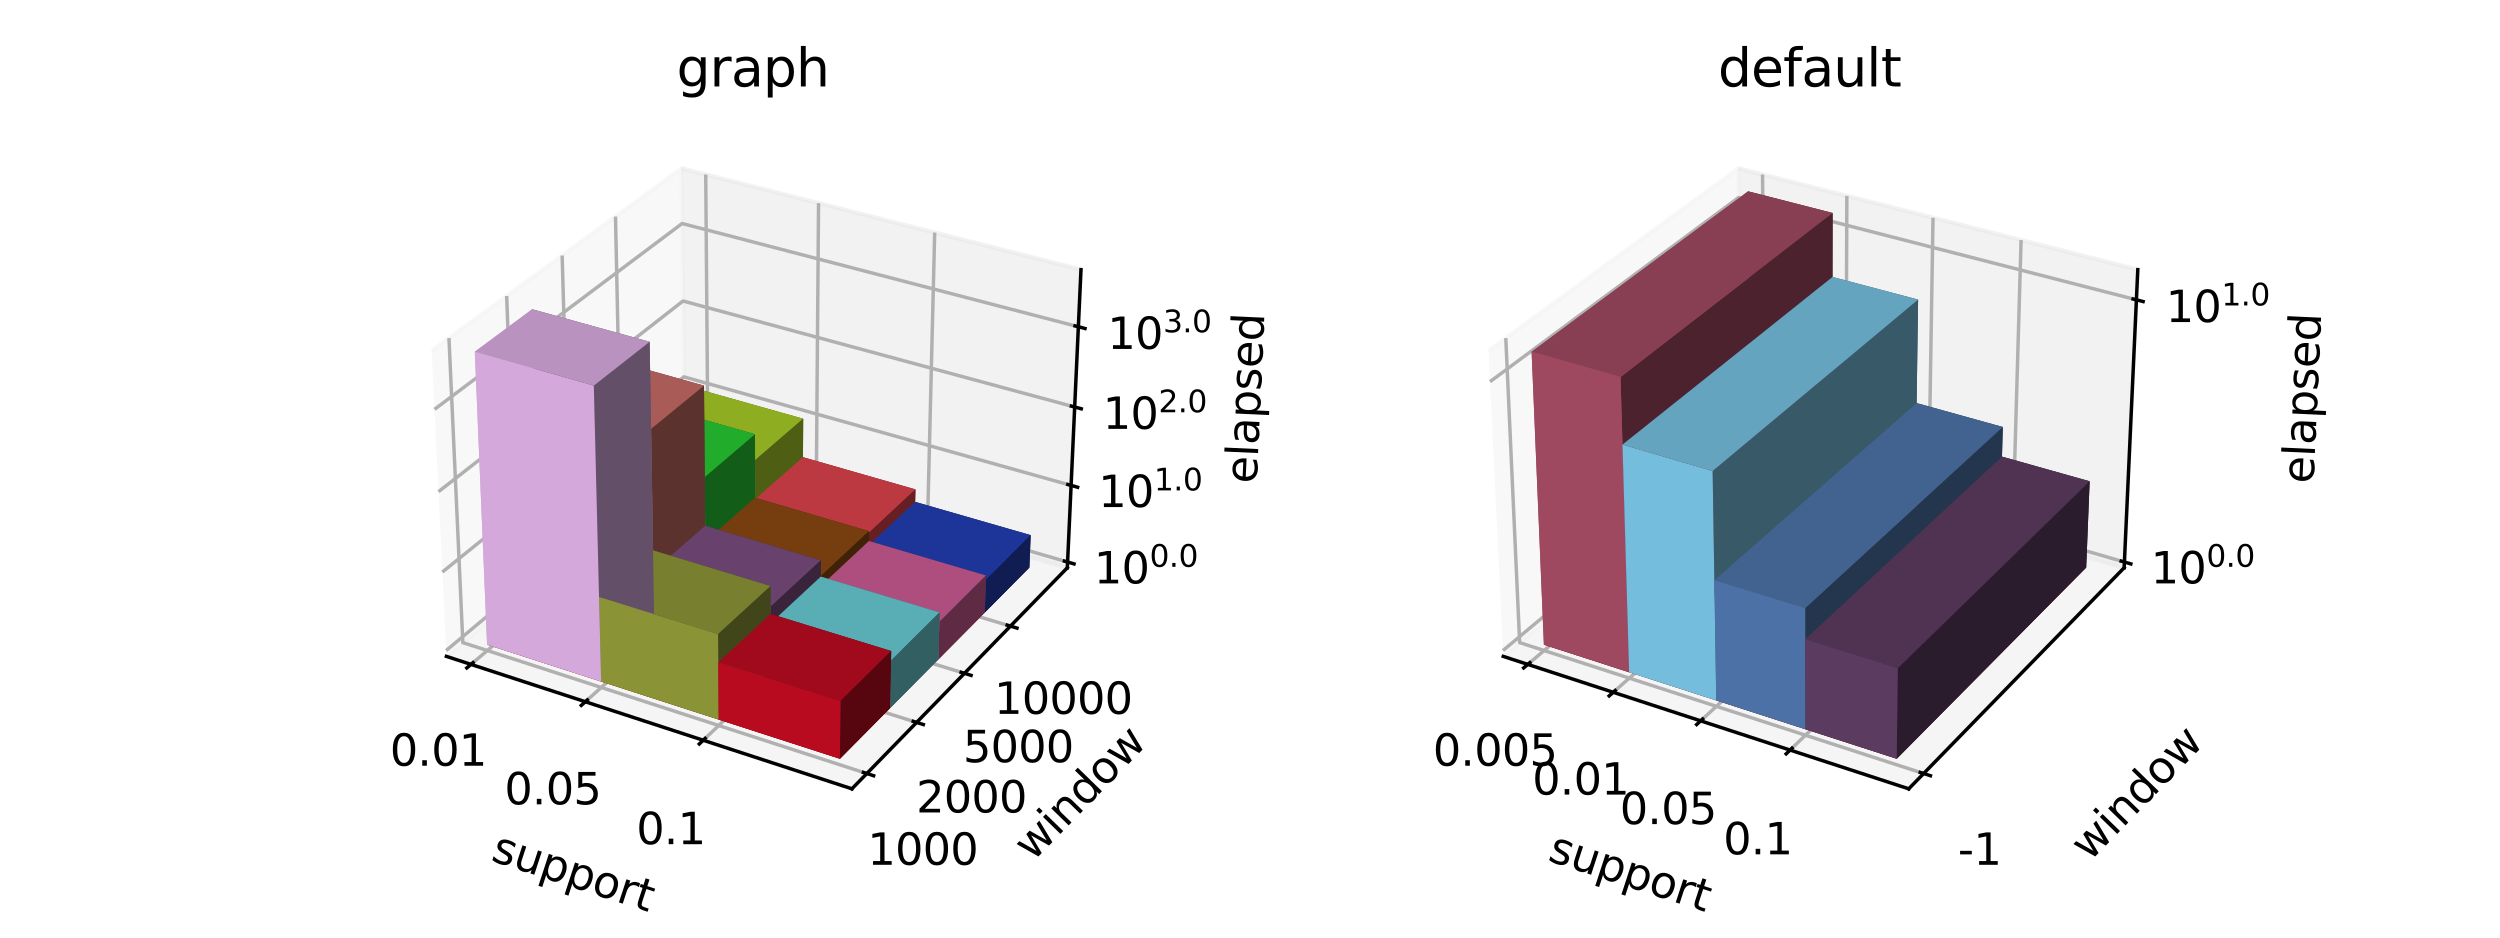 <?xml version="1.0" encoding="utf-8" standalone="no"?>
<!DOCTYPE svg PUBLIC "-//W3C//DTD SVG 1.1//EN"
  "http://www.w3.org/Graphics/SVG/1.1/DTD/svg11.dtd">
<svg xmlns:xlink="http://www.w3.org/1999/xlink" width="576pt" height="216pt" viewBox="0 0 576 216" xmlns="http://www.w3.org/2000/svg" version="1.1">
 <defs>
  <style type="text/css">*{stroke-linejoin: round; stroke-linecap: butt}</style>
 </defs>
 <g id="figure_1">
  <g id="patch_1">
   <path d="M 0 216 
L 576 216 
L 576 0 
L 0 0 
z
" style="fill: #ffffff"/>
  </g>
  <g id="patch_2">
   <path d="M 90.295 192.24 
L 256.615 192.24 
L 256.615 25.92 
L 90.295 25.92 
z
" style="fill: #ffffff"/>
  </g>
  <g id="pane3d_1">
   <g id="patch_3">
    <path d="M 102.853 151.231 
L 157.777 105.192 
L 157.014 38.796 
L 99.461 80.796 
" style="fill: #f2f2f2; opacity: 0.5; stroke: #f2f2f2; stroke-linejoin: miter"/>
   </g>
  </g>
  <g id="pane3d_2">
   <g id="patch_4">
    <path d="M 157.777 105.192 
L 245.911 130.809 
L 249.056 62.126 
L 157.014 38.796 
" style="fill: #e6e6e6; opacity: 0.5; stroke: #e6e6e6; stroke-linejoin: miter"/>
   </g>
  </g>
  <g id="pane3d_3">
   <g id="patch_5">
    <path d="M 102.853 151.231 
L 196.279 181.744 
L 245.911 130.809 
L 157.777 105.192 
" style="fill: #ececec; opacity: 0.5; stroke: #ececec; stroke-linejoin: miter"/>
   </g>
  </g>
  <g id="grid3d_1">
   <g id="Line3DCollection_1">
    <path d="M 108.511 153.079 
L 163.137 106.75 
L 162.6 40.212 
" style="fill: none; stroke: #b0b0b0; stroke-width: 0.8"/>
    <path d="M 134.858 161.684 
L 188.057 113.993 
L 188.593 46.801 
" style="fill: none; stroke: #b0b0b0; stroke-width: 0.8"/>
    <path d="M 162.019 170.555 
L 213.682 121.442 
L 215.353 53.584 
" style="fill: none; stroke: #b0b0b0; stroke-width: 0.8"/>
   </g>
  </g>
  <g id="grid3d_2">
   <g id="Line3DCollection_2">
    <path d="M 103.441 77.891 
L 106.638 148.058 
L 199.713 178.22 
" style="fill: none; stroke: #b0b0b0; stroke-width: 0.8"/>
    <path d="M 116.737 68.188 
L 119.296 137.447 
L 211.184 166.447 
" style="fill: none; stroke: #b0b0b0; stroke-width: 0.8"/>
    <path d="M 129.518 58.862 
L 131.485 127.231 
L 222.207 155.136 
" style="fill: none; stroke: #b0b0b0; stroke-width: 0.8"/>
    <path d="M 141.811 49.89 
L 143.228 117.387 
L 232.807 144.258 
" style="fill: none; stroke: #b0b0b0; stroke-width: 0.8"/>
   </g>
  </g>
  <g id="grid3d_3">
   <g id="Line3DCollection_3">
    <path d="M 245.971 129.493 
L 157.762 103.917 
L 102.788 149.884 
" style="fill: none; stroke: #b0b0b0; stroke-width: 0.8"/>
    <path d="M 246.78 111.84 
L 157.566 86.827 
L 101.917 131.801 
" style="fill: none; stroke: #b0b0b0; stroke-width: 0.8"/>
    <path d="M 247.607 93.776 
L 157.365 69.357 
L 101.025 113.282 
" style="fill: none; stroke: #b0b0b0; stroke-width: 0.8"/>
    <path d="M 248.454 75.286 
L 157.16 51.496 
L 100.112 94.31 
" style="fill: none; stroke: #b0b0b0; stroke-width: 0.8"/>
   </g>
  </g>
  <g id="axis3d_1">
   <g id="line2d_1">
    <path d="M 102.853 151.231 
L 196.279 181.744 
" style="fill: none; stroke: #000000; stroke-width: 0.8; stroke-linecap: square"/>
   </g>
   <g id="xtick_1">
    <g id="line2d_2">
     <path d="M 108.987 152.675 
L 107.558 153.887 
" style="fill: none; stroke: #000000; stroke-width: 0.8; stroke-linecap: square"/>
    </g>
    <g id="text_1">
     <!-- 0.01 -->
     <g transform="translate(89.833 176.423) scale(0.1 -0.1)">
      <defs>
       <path id="DejaVuSans-30" d="M 2034 4250 
Q 1547 4250 1301 3770 
Q 1056 3291 1056 2328 
Q 1056 1369 1301 889 
Q 1547 409 2034 409 
Q 2525 409 2770 889 
Q 3016 1369 3016 2328 
Q 3016 3291 2770 3770 
Q 2525 4250 2034 4250 
z
M 2034 4750 
Q 2819 4750 3233 4129 
Q 3647 3509 3647 2328 
Q 3647 1150 3233 529 
Q 2819 -91 2034 -91 
Q 1250 -91 836 529 
Q 422 1150 422 2328 
Q 422 3509 836 4129 
Q 1250 4750 2034 4750 
z
" transform="scale(0.016)"/>
       <path id="DejaVuSans-2e" d="M 684 794 
L 1344 794 
L 1344 0 
L 684 0 
L 684 794 
z
" transform="scale(0.016)"/>
       <path id="DejaVuSans-31" d="M 794 531 
L 1825 531 
L 1825 4091 
L 703 3866 
L 703 4441 
L 1819 4666 
L 2450 4666 
L 2450 531 
L 3481 531 
L 3481 0 
L 794 0 
L 794 531 
z
" transform="scale(0.016)"/>
      </defs>
      <use xlink:href="#DejaVuSans-30"/>
      <use xlink:href="#DejaVuSans-2e" x="63.623"/>
      <use xlink:href="#DejaVuSans-30" x="95.41"/>
      <use xlink:href="#DejaVuSans-31" x="159.033"/>
     </g>
    </g>
   </g>
   <g id="xtick_2">
    <g id="line2d_3">
     <path d="M 135.322 161.268 
L 133.928 162.517 
" style="fill: none; stroke: #000000; stroke-width: 0.8; stroke-linecap: square"/>
    </g>
    <g id="text_2">
     <!-- 0.05 -->
     <g transform="translate(116.223 185.321) scale(0.1 -0.1)">
      <defs>
       <path id="DejaVuSans-35" d="M 691 4666 
L 3169 4666 
L 3169 4134 
L 1269 4134 
L 1269 2991 
Q 1406 3038 1543 3061 
Q 1681 3084 1819 3084 
Q 2600 3084 3056 2656 
Q 3513 2228 3513 1497 
Q 3513 744 3044 326 
Q 2575 -91 1722 -91 
Q 1428 -91 1123 -41 
Q 819 9 494 109 
L 494 744 
Q 775 591 1075 516 
Q 1375 441 1709 441 
Q 2250 441 2565 725 
Q 2881 1009 2881 1497 
Q 2881 1984 2565 2268 
Q 2250 2553 1709 2553 
Q 1456 2553 1204 2497 
Q 953 2441 691 2322 
L 691 4666 
z
" transform="scale(0.016)"/>
      </defs>
      <use xlink:href="#DejaVuSans-30"/>
      <use xlink:href="#DejaVuSans-2e" x="63.623"/>
      <use xlink:href="#DejaVuSans-30" x="95.41"/>
      <use xlink:href="#DejaVuSans-35" x="159.033"/>
     </g>
    </g>
   </g>
   <g id="xtick_3">
    <g id="line2d_4">
     <path d="M 162.47 170.126 
L 161.115 171.414 
" style="fill: none; stroke: #000000; stroke-width: 0.8; stroke-linecap: square"/>
    </g>
    <g id="text_3">
     <!-- 0.1 -->
     <g transform="translate(146.616 194.496) scale(0.1 -0.1)">
      <use xlink:href="#DejaVuSans-30"/>
      <use xlink:href="#DejaVuSans-2e" x="63.623"/>
      <use xlink:href="#DejaVuSans-31" x="95.41"/>
     </g>
    </g>
   </g>
   <g id="text_4">
    <!-- support -->
    <g transform="translate(112.856 198.197) rotate(-341.913) scale(0.1 -0.1)">
     <defs>
      <path id="DejaVuSans-73" d="M 2834 3397 
L 2834 2853 
Q 2591 2978 2328 3040 
Q 2066 3103 1784 3103 
Q 1356 3103 1142 2972 
Q 928 2841 928 2578 
Q 928 2378 1081 2264 
Q 1234 2150 1697 2047 
L 1894 2003 
Q 2506 1872 2764 1633 
Q 3022 1394 3022 966 
Q 3022 478 2636 193 
Q 2250 -91 1575 -91 
Q 1294 -91 989 -36 
Q 684 19 347 128 
L 347 722 
Q 666 556 975 473 
Q 1284 391 1588 391 
Q 1994 391 2212 530 
Q 2431 669 2431 922 
Q 2431 1156 2273 1281 
Q 2116 1406 1581 1522 
L 1381 1569 
Q 847 1681 609 1914 
Q 372 2147 372 2553 
Q 372 3047 722 3315 
Q 1072 3584 1716 3584 
Q 2034 3584 2315 3537 
Q 2597 3491 2834 3397 
z
" transform="scale(0.016)"/>
      <path id="DejaVuSans-75" d="M 544 1381 
L 544 3500 
L 1119 3500 
L 1119 1403 
Q 1119 906 1312 657 
Q 1506 409 1894 409 
Q 2359 409 2629 706 
Q 2900 1003 2900 1516 
L 2900 3500 
L 3475 3500 
L 3475 0 
L 2900 0 
L 2900 538 
Q 2691 219 2414 64 
Q 2138 -91 1772 -91 
Q 1169 -91 856 284 
Q 544 659 544 1381 
z
M 1991 3584 
L 1991 3584 
z
" transform="scale(0.016)"/>
      <path id="DejaVuSans-70" d="M 1159 525 
L 1159 -1331 
L 581 -1331 
L 581 3500 
L 1159 3500 
L 1159 2969 
Q 1341 3281 1617 3432 
Q 1894 3584 2278 3584 
Q 2916 3584 3314 3078 
Q 3713 2572 3713 1747 
Q 3713 922 3314 415 
Q 2916 -91 2278 -91 
Q 1894 -91 1617 61 
Q 1341 213 1159 525 
z
M 3116 1747 
Q 3116 2381 2855 2742 
Q 2594 3103 2138 3103 
Q 1681 3103 1420 2742 
Q 1159 2381 1159 1747 
Q 1159 1113 1420 752 
Q 1681 391 2138 391 
Q 2594 391 2855 752 
Q 3116 1113 3116 1747 
z
" transform="scale(0.016)"/>
      <path id="DejaVuSans-6f" d="M 1959 3097 
Q 1497 3097 1228 2736 
Q 959 2375 959 1747 
Q 959 1119 1226 758 
Q 1494 397 1959 397 
Q 2419 397 2687 759 
Q 2956 1122 2956 1747 
Q 2956 2369 2687 2733 
Q 2419 3097 1959 3097 
z
M 1959 3584 
Q 2709 3584 3137 3096 
Q 3566 2609 3566 1747 
Q 3566 888 3137 398 
Q 2709 -91 1959 -91 
Q 1206 -91 779 398 
Q 353 888 353 1747 
Q 353 2609 779 3096 
Q 1206 3584 1959 3584 
z
" transform="scale(0.016)"/>
      <path id="DejaVuSans-72" d="M 2631 2963 
Q 2534 3019 2420 3045 
Q 2306 3072 2169 3072 
Q 1681 3072 1420 2755 
Q 1159 2438 1159 1844 
L 1159 0 
L 581 0 
L 581 3500 
L 1159 3500 
L 1159 2956 
Q 1341 3275 1631 3429 
Q 1922 3584 2338 3584 
Q 2397 3584 2469 3576 
Q 2541 3569 2628 3553 
L 2631 2963 
z
" transform="scale(0.016)"/>
      <path id="DejaVuSans-74" d="M 1172 4494 
L 1172 3500 
L 2356 3500 
L 2356 3053 
L 1172 3053 
L 1172 1153 
Q 1172 725 1289 603 
Q 1406 481 1766 481 
L 2356 481 
L 2356 0 
L 1766 0 
Q 1100 0 847 248 
Q 594 497 594 1153 
L 594 3053 
L 172 3053 
L 172 3500 
L 594 3500 
L 594 4494 
L 1172 4494 
z
" transform="scale(0.016)"/>
     </defs>
     <use xlink:href="#DejaVuSans-73"/>
     <use xlink:href="#DejaVuSans-75" x="52.1"/>
     <use xlink:href="#DejaVuSans-70" x="115.479"/>
     <use xlink:href="#DejaVuSans-70" x="178.955"/>
     <use xlink:href="#DejaVuSans-6f" x="242.432"/>
     <use xlink:href="#DejaVuSans-72" x="303.613"/>
     <use xlink:href="#DejaVuSans-74" x="344.727"/>
    </g>
   </g>
  </g>
  <g id="axis3d_2">
   <g id="line2d_5">
    <path d="M 245.911 130.809 
L 196.279 181.744 
" style="fill: none; stroke: #000000; stroke-width: 0.8; stroke-linecap: square"/>
   </g>
   <g id="xtick_4">
    <g id="line2d_6">
     <path d="M 198.929 177.965 
L 201.284 178.729 
" style="fill: none; stroke: #000000; stroke-width: 0.8; stroke-linecap: square"/>
    </g>
    <g id="text_5">
     <!-- 1000 -->
     <g transform="translate(199.873 199.246) scale(0.1 -0.1)">
      <use xlink:href="#DejaVuSans-31"/>
      <use xlink:href="#DejaVuSans-30" x="63.623"/>
      <use xlink:href="#DejaVuSans-30" x="127.246"/>
      <use xlink:href="#DejaVuSans-30" x="190.869"/>
     </g>
    </g>
   </g>
   <g id="xtick_5">
    <g id="line2d_7">
     <path d="M 210.411 166.203 
L 212.733 166.936 
" style="fill: none; stroke: #000000; stroke-width: 0.8; stroke-linecap: square"/>
    </g>
    <g id="text_6">
     <!-- 2000 -->
     <g transform="translate(211.098 187.195) scale(0.1 -0.1)">
      <defs>
       <path id="DejaVuSans-32" d="M 1228 531 
L 3431 531 
L 3431 0 
L 469 0 
L 469 531 
Q 828 903 1448 1529 
Q 2069 2156 2228 2338 
Q 2531 2678 2651 2914 
Q 2772 3150 2772 3378 
Q 2772 3750 2511 3984 
Q 2250 4219 1831 4219 
Q 1534 4219 1204 4116 
Q 875 4013 500 3803 
L 500 4441 
Q 881 4594 1212 4672 
Q 1544 4750 1819 4750 
Q 2544 4750 2975 4387 
Q 3406 4025 3406 3419 
Q 3406 3131 3298 2873 
Q 3191 2616 2906 2266 
Q 2828 2175 2409 1742 
Q 1991 1309 1228 531 
z
" transform="scale(0.016)"/>
      </defs>
      <use xlink:href="#DejaVuSans-32"/>
      <use xlink:href="#DejaVuSans-30" x="63.623"/>
      <use xlink:href="#DejaVuSans-30" x="127.246"/>
      <use xlink:href="#DejaVuSans-30" x="190.869"/>
     </g>
    </g>
   </g>
   <g id="xtick_6">
    <g id="line2d_8">
     <path d="M 221.444 154.901 
L 223.735 155.606 
" style="fill: none; stroke: #000000; stroke-width: 0.8; stroke-linecap: square"/>
    </g>
    <g id="text_7">
     <!-- 5000 -->
     <g transform="translate(221.884 175.615) scale(0.1 -0.1)">
      <use xlink:href="#DejaVuSans-35"/>
      <use xlink:href="#DejaVuSans-30" x="63.623"/>
      <use xlink:href="#DejaVuSans-30" x="127.246"/>
      <use xlink:href="#DejaVuSans-30" x="190.869"/>
     </g>
    </g>
   </g>
   <g id="xtick_7">
    <g id="line2d_9">
     <path d="M 232.054 144.032 
L 234.314 144.71 
" style="fill: none; stroke: #000000; stroke-width: 0.8; stroke-linecap: square"/>
    </g>
    <g id="text_8">
     <!-- 10000 -->
     <g transform="translate(229.074 164.48) scale(0.1 -0.1)">
      <use xlink:href="#DejaVuSans-31"/>
      <use xlink:href="#DejaVuSans-30" x="63.623"/>
      <use xlink:href="#DejaVuSans-30" x="127.246"/>
      <use xlink:href="#DejaVuSans-30" x="190.869"/>
      <use xlink:href="#DejaVuSans-30" x="254.492"/>
     </g>
    </g>
   </g>
   <g id="text_9">
    <!-- window -->
    <g transform="translate(237.934 198.681) rotate(-45.742) scale(0.1 -0.1)">
     <defs>
      <path id="DejaVuSans-77" d="M 269 3500 
L 844 3500 
L 1563 769 
L 2278 3500 
L 2956 3500 
L 3675 769 
L 4391 3500 
L 4966 3500 
L 4050 0 
L 3372 0 
L 2619 2869 
L 1863 0 
L 1184 0 
L 269 3500 
z
" transform="scale(0.016)"/>
      <path id="DejaVuSans-69" d="M 603 3500 
L 1178 3500 
L 1178 0 
L 603 0 
L 603 3500 
z
M 603 4863 
L 1178 4863 
L 1178 4134 
L 603 4134 
L 603 4863 
z
" transform="scale(0.016)"/>
      <path id="DejaVuSans-6e" d="M 3513 2113 
L 3513 0 
L 2938 0 
L 2938 2094 
Q 2938 2591 2744 2837 
Q 2550 3084 2163 3084 
Q 1697 3084 1428 2787 
Q 1159 2491 1159 1978 
L 1159 0 
L 581 0 
L 581 3500 
L 1159 3500 
L 1159 2956 
Q 1366 3272 1645 3428 
Q 1925 3584 2291 3584 
Q 2894 3584 3203 3211 
Q 3513 2838 3513 2113 
z
" transform="scale(0.016)"/>
      <path id="DejaVuSans-64" d="M 2906 2969 
L 2906 4863 
L 3481 4863 
L 3481 0 
L 2906 0 
L 2906 525 
Q 2725 213 2448 61 
Q 2172 -91 1784 -91 
Q 1150 -91 751 415 
Q 353 922 353 1747 
Q 353 2572 751 3078 
Q 1150 3584 1784 3584 
Q 2172 3584 2448 3432 
Q 2725 3281 2906 2969 
z
M 947 1747 
Q 947 1113 1208 752 
Q 1469 391 1925 391 
Q 2381 391 2643 752 
Q 2906 1113 2906 1747 
Q 2906 2381 2643 2742 
Q 2381 3103 1925 3103 
Q 1469 3103 1208 2742 
Q 947 2381 947 1747 
z
" transform="scale(0.016)"/>
     </defs>
     <use xlink:href="#DejaVuSans-77"/>
     <use xlink:href="#DejaVuSans-69" x="81.787"/>
     <use xlink:href="#DejaVuSans-6e" x="109.57"/>
     <use xlink:href="#DejaVuSans-64" x="172.949"/>
     <use xlink:href="#DejaVuSans-6f" x="236.426"/>
     <use xlink:href="#DejaVuSans-77" x="297.607"/>
    </g>
   </g>
  </g>
  <g id="axis3d_3">
   <g id="line2d_10">
    <path d="M 245.911 130.809 
L 249.056 62.126 
" style="fill: none; stroke: #000000; stroke-width: 0.8; stroke-linecap: square"/>
   </g>
   <g id="xtick_8">
    <g id="line2d_11">
     <path d="M 245.231 129.279 
L 247.454 129.923 
" style="fill: none; stroke: #000000; stroke-width: 0.8; stroke-linecap: square"/>
    </g>
    <g id="text_10">
     <!-- $10^{0.0}$ -->
     <g transform="translate(252.052 134.496) scale(0.1 -0.1)">
      <use xlink:href="#DejaVuSans-31" transform="translate(0 0.766)"/>
      <use xlink:href="#DejaVuSans-30" transform="translate(63.623 0.766)"/>
      <use xlink:href="#DejaVuSans-30" transform="translate(128.203 39.047) scale(0.7)"/>
      <use xlink:href="#DejaVuSans-2e" transform="translate(172.739 39.047) scale(0.7)"/>
      <use xlink:href="#DejaVuSans-30" transform="translate(194.99 39.047) scale(0.7)"/>
     </g>
    </g>
   </g>
   <g id="xtick_9">
    <g id="line2d_12">
     <path d="M 246.031 111.63 
L 248.28 112.261 
" style="fill: none; stroke: #000000; stroke-width: 0.8; stroke-linecap: square"/>
    </g>
    <g id="text_11">
     <!-- $10^{1.0}$ -->
     <g transform="translate(253.066 116.898) scale(0.1 -0.1)">
      <use xlink:href="#DejaVuSans-31" transform="translate(0 0.766)"/>
      <use xlink:href="#DejaVuSans-30" transform="translate(63.623 0.766)"/>
      <use xlink:href="#DejaVuSans-31" transform="translate(128.203 39.047) scale(0.7)"/>
      <use xlink:href="#DejaVuSans-2e" transform="translate(172.739 39.047) scale(0.7)"/>
      <use xlink:href="#DejaVuSans-30" transform="translate(194.99 39.047) scale(0.7)"/>
     </g>
    </g>
   </g>
   <g id="xtick_10">
    <g id="line2d_13">
     <path d="M 246.849 93.571 
L 249.125 94.187 
" style="fill: none; stroke: #000000; stroke-width: 0.8; stroke-linecap: square"/>
    </g>
    <g id="text_12">
     <!-- $10^{2.0}$ -->
     <g transform="translate(254.102 98.893) scale(0.1 -0.1)">
      <use xlink:href="#DejaVuSans-31" transform="translate(0 0.766)"/>
      <use xlink:href="#DejaVuSans-30" transform="translate(63.623 0.766)"/>
      <use xlink:href="#DejaVuSans-32" transform="translate(128.203 39.047) scale(0.7)"/>
      <use xlink:href="#DejaVuSans-2e" transform="translate(172.739 39.047) scale(0.7)"/>
      <use xlink:href="#DejaVuSans-30" transform="translate(194.99 39.047) scale(0.7)"/>
     </g>
    </g>
   </g>
   <g id="xtick_11">
    <g id="line2d_14">
     <path d="M 247.686 75.086 
L 249.99 75.687 
" style="fill: none; stroke: #000000; stroke-width: 0.8; stroke-linecap: square"/>
    </g>
    <g id="text_13">
     <!-- $10^{3.0}$ -->
     <g transform="translate(255.163 80.466) scale(0.1 -0.1)">
      <defs>
       <path id="DejaVuSans-33" d="M 2597 2516 
Q 3050 2419 3304 2112 
Q 3559 1806 3559 1356 
Q 3559 666 3084 287 
Q 2609 -91 1734 -91 
Q 1441 -91 1130 -33 
Q 819 25 488 141 
L 488 750 
Q 750 597 1062 519 
Q 1375 441 1716 441 
Q 2309 441 2620 675 
Q 2931 909 2931 1356 
Q 2931 1769 2642 2001 
Q 2353 2234 1838 2234 
L 1294 2234 
L 1294 2753 
L 1863 2753 
Q 2328 2753 2575 2939 
Q 2822 3125 2822 3475 
Q 2822 3834 2567 4026 
Q 2313 4219 1838 4219 
Q 1578 4219 1281 4162 
Q 984 4106 628 3988 
L 628 4550 
Q 988 4650 1302 4700 
Q 1616 4750 1894 4750 
Q 2613 4750 3031 4423 
Q 3450 4097 3450 3541 
Q 3450 3153 3228 2886 
Q 3006 2619 2597 2516 
z
" transform="scale(0.016)"/>
      </defs>
      <use xlink:href="#DejaVuSans-31" transform="translate(0 0.766)"/>
      <use xlink:href="#DejaVuSans-30" transform="translate(63.623 0.766)"/>
      <use xlink:href="#DejaVuSans-33" transform="translate(128.203 39.047) scale(0.7)"/>
      <use xlink:href="#DejaVuSans-2e" transform="translate(172.739 39.047) scale(0.7)"/>
      <use xlink:href="#DejaVuSans-30" transform="translate(194.99 39.047) scale(0.7)"/>
     </g>
    </g>
   </g>
   <g id="text_14">
    <!-- elapsed -->
    <g transform="translate(289.527 111.497) rotate(-87.378) scale(0.1 -0.1)">
     <defs>
      <path id="DejaVuSans-65" d="M 3597 1894 
L 3597 1613 
L 953 1613 
Q 991 1019 1311 708 
Q 1631 397 2203 397 
Q 2534 397 2845 478 
Q 3156 559 3463 722 
L 3463 178 
Q 3153 47 2828 -22 
Q 2503 -91 2169 -91 
Q 1331 -91 842 396 
Q 353 884 353 1716 
Q 353 2575 817 3079 
Q 1281 3584 2069 3584 
Q 2775 3584 3186 3129 
Q 3597 2675 3597 1894 
z
M 3022 2063 
Q 3016 2534 2758 2815 
Q 2500 3097 2075 3097 
Q 1594 3097 1305 2825 
Q 1016 2553 972 2059 
L 3022 2063 
z
" transform="scale(0.016)"/>
      <path id="DejaVuSans-6c" d="M 603 4863 
L 1178 4863 
L 1178 0 
L 603 0 
L 603 4863 
z
" transform="scale(0.016)"/>
      <path id="DejaVuSans-61" d="M 2194 1759 
Q 1497 1759 1228 1600 
Q 959 1441 959 1056 
Q 959 750 1161 570 
Q 1363 391 1709 391 
Q 2188 391 2477 730 
Q 2766 1069 2766 1631 
L 2766 1759 
L 2194 1759 
z
M 3341 1997 
L 3341 0 
L 2766 0 
L 2766 531 
Q 2569 213 2275 61 
Q 1981 -91 1556 -91 
Q 1019 -91 701 211 
Q 384 513 384 1019 
Q 384 1609 779 1909 
Q 1175 2209 1959 2209 
L 2766 2209 
L 2766 2266 
Q 2766 2663 2505 2880 
Q 2244 3097 1772 3097 
Q 1472 3097 1187 3025 
Q 903 2953 641 2809 
L 641 3341 
Q 956 3463 1253 3523 
Q 1550 3584 1831 3584 
Q 2591 3584 2966 3190 
Q 3341 2797 3341 1997 
z
" transform="scale(0.016)"/>
     </defs>
     <use xlink:href="#DejaVuSans-65"/>
     <use xlink:href="#DejaVuSans-6c" x="61.523"/>
     <use xlink:href="#DejaVuSans-61" x="89.307"/>
     <use xlink:href="#DejaVuSans-70" x="150.586"/>
     <use xlink:href="#DejaVuSans-73" x="214.062"/>
     <use xlink:href="#DejaVuSans-65" x="266.162"/>
     <use xlink:href="#DejaVuSans-64" x="327.686"/>
    </g>
   </g>
  </g>
  <g id="axes_1">
   <g id="Poly3DCollection_1">
    <path d="M 148.647 117.723 
L 173.979 125.303 
L 184.944 115.497 
L 159.916 108.189 
z
" clip-path="url(#p9dd1d91afb)" style="fill: #c30000"/>
    <path d="M 173.979 125.303 
L 200.046 133.103 
L 210.685 123.013 
L 184.944 115.497 
z
" clip-path="url(#p9dd1d91afb)" style="fill: #c30000"/>
    <path d="M 136.958 127.612 
L 162.599 135.48 
L 173.979 125.303 
L 148.647 117.723 
z
" clip-path="url(#p9dd1d91afb)" style="fill: #c30000"/>
    <path d="M 200.046 133.103 
L 226.881 141.133 
L 237.17 130.747 
L 210.685 123.013 
z
" clip-path="url(#p9dd1d91afb)" style="fill: #c30000"/>
    <path d="M 162.599 135.48 
L 188.999 143.58 
L 200.046 133.103 
L 173.979 125.303 
z
" clip-path="url(#p9dd1d91afb)" style="fill: #c30000"/>
    <path d="M 124.824 137.877 
L 150.78 146.049 
L 162.599 135.48 
L 136.958 127.612 
z
" clip-path="url(#p9dd1d91afb)" style="fill: #c30000"/>
    <path d="M 188.999 143.58 
L 216.191 151.924 
L 226.881 141.133 
L 200.046 133.103 
z
" clip-path="url(#p9dd1d91afb)" style="fill: #c30000"/>
    <path d="M 150.78 146.049 
L 177.518 154.468 
L 188.999 143.58 
L 162.599 135.48 
z
" clip-path="url(#p9dd1d91afb)" style="fill: #c30000"/>
    <path d="M 112.22 148.54 
L 138.496 157.035 
L 150.78 146.049 
L 124.824 137.877 
z
" clip-path="url(#p9dd1d91afb)" style="fill: #c30000"/>
    <path d="M 177.518 154.468 
L 205.076 163.144 
L 216.191 151.924 
L 188.999 143.58 
z
" clip-path="url(#p9dd1d91afb)" style="fill: #c30000"/>
    <path d="M 138.496 157.035 
L 165.579 165.791 
L 177.518 154.468 
L 150.78 146.049 
z
" clip-path="url(#p9dd1d91afb)" style="fill: #c30000"/>
    <path d="M 165.579 165.791 
L 193.509 174.82 
L 205.076 163.144 
L 177.518 154.468 
z
" clip-path="url(#p9dd1d91afb)" style="fill: #c30000"/>
   </g>
   <g id="text_15">
    <!-- graph -->
    <g transform="translate(155.89 19.92) scale(0.12 -0.12)">
     <defs>
      <path id="DejaVuSans-67" d="M 2906 1791 
Q 2906 2416 2648 2759 
Q 2391 3103 1925 3103 
Q 1463 3103 1205 2759 
Q 947 2416 947 1791 
Q 947 1169 1205 825 
Q 1463 481 1925 481 
Q 2391 481 2648 825 
Q 2906 1169 2906 1791 
z
M 3481 434 
Q 3481 -459 3084 -895 
Q 2688 -1331 1869 -1331 
Q 1566 -1331 1297 -1286 
Q 1028 -1241 775 -1147 
L 775 -588 
Q 1028 -725 1275 -790 
Q 1522 -856 1778 -856 
Q 2344 -856 2625 -561 
Q 2906 -266 2906 331 
L 2906 616 
Q 2728 306 2450 153 
Q 2172 0 1784 0 
Q 1141 0 747 490 
Q 353 981 353 1791 
Q 353 2603 747 3093 
Q 1141 3584 1784 3584 
Q 2172 3584 2450 3431 
Q 2728 3278 2906 2969 
L 2906 3500 
L 3481 3500 
L 3481 434 
z
" transform="scale(0.016)"/>
      <path id="DejaVuSans-68" d="M 3513 2113 
L 3513 0 
L 2938 0 
L 2938 2094 
Q 2938 2591 2744 2837 
Q 2550 3084 2163 3084 
Q 1697 3084 1428 2787 
Q 1159 2491 1159 1978 
L 1159 0 
L 581 0 
L 581 4863 
L 1159 4863 
L 1159 2956 
Q 1366 3272 1645 3428 
Q 1925 3584 2291 3584 
Q 2894 3584 3203 3211 
Q 3513 2838 3513 2113 
z
" transform="scale(0.016)"/>
     </defs>
     <use xlink:href="#DejaVuSans-67"/>
     <use xlink:href="#DejaVuSans-72" x="63.477"/>
     <use xlink:href="#DejaVuSans-61" x="104.59"/>
     <use xlink:href="#DejaVuSans-70" x="165.869"/>
     <use xlink:href="#DejaVuSans-68" x="229.346"/>
    </g>
   </g>
   <g id="Poly3DCollection_2">
    <path d="M 159.916 108.189 
L 159.725 89.345 
L 185.058 96.475 
L 184.944 115.497 
z
" clip-path="url(#p9dd1d91afb)" style="fill: #4e5e12"/>
    <path d="M 148.647 117.723 
L 148.314 98.646 
L 159.725 89.345 
L 159.916 108.189 
z
" clip-path="url(#p9dd1d91afb)" style="fill: #a5c726"/>
    <path d="M 148.647 117.723 
L 159.916 108.189 
L 184.944 115.497 
L 173.979 125.303 
z
" clip-path="url(#p9dd1d91afb)" style="fill: #637817"/>
    <path d="M 184.944 115.497 
L 185.005 105.338 
L 210.918 112.759 
L 210.685 123.013 
z
" clip-path="url(#p9dd1d91afb)" style="fill: #671f23"/>
    <path d="M 173.979 125.303 
L 173.968 115.019 
L 185.005 105.338 
L 184.944 115.497 
z
" clip-path="url(#p9dd1d91afb)" style="fill: #da414b"/>
    <path d="M 148.314 98.646 
L 173.958 106.045 
L 185.058 96.475 
L 159.725 89.345 
z
" clip-path="url(#p9dd1d91afb)" style="fill: #8fad21"/>
    <path d="M 173.979 125.303 
L 184.944 115.497 
L 185.058 96.475 
L 173.958 106.045 
z
" clip-path="url(#p9dd1d91afb)" style="fill: #4e5e12"/>
    <path d="M 173.979 125.303 
L 184.944 115.497 
L 210.685 123.013 
L 200.046 133.103 
z
" clip-path="url(#p9dd1d91afb)" style="fill: #84272d"/>
    <path d="M 148.647 117.723 
L 173.979 125.303 
L 173.958 106.045 
L 148.314 98.646 
z
" clip-path="url(#p9dd1d91afb)" style="fill: #a5c726"/>
    <path d="M 148.647 117.723 
L 148.21 92.712 
L 173.951 100.053 
L 173.979 125.303 
z
" clip-path="url(#p9dd1d91afb)" style="fill: #125d18"/>
    <path d="M 136.958 127.612 
L 148.647 117.723 
L 173.979 125.303 
L 162.599 135.48 
z
" clip-path="url(#p9dd1d91afb)" style="fill: #17771e"/>
    <path d="M 136.958 127.612 
L 136.32 102.29 
L 148.21 92.712 
L 148.647 117.723 
z
" clip-path="url(#p9dd1d91afb)" style="fill: #27c632"/>
    <path d="M 173.968 115.019 
L 200.211 122.722 
L 210.918 112.759 
L 185.005 105.338 
z
" clip-path="url(#p9dd1d91afb)" style="fill: #bd3941"/>
    <path d="M 210.685 123.013 
L 210.853 115.632 
L 237.469 123.296 
L 237.17 130.747 
z
" clip-path="url(#p9dd1d91afb)" style="fill: #101d53"/>
    <path d="M 200.046 133.103 
L 200.165 125.631 
L 210.853 115.632 
L 210.685 123.013 
z
" clip-path="url(#p9dd1d91afb)" style="fill: #223daf"/>
    <path d="M 200.046 133.103 
L 210.685 123.013 
L 210.918 112.759 
L 200.211 122.722 
z
" clip-path="url(#p9dd1d91afb)" style="fill: #671f23"/>
    <path d="M 173.979 125.303 
L 200.046 133.103 
L 200.211 122.722 
L 173.968 115.019 
z
" clip-path="url(#p9dd1d91afb)" style="fill: #da414b"/>
    <path d="M 173.979 125.303 
L 173.967 114.687 
L 200.217 122.387 
L 200.046 133.103 
z
" clip-path="url(#p9dd1d91afb)" style="fill: #402208"/>
    <path d="M 200.046 133.103 
L 210.685 123.013 
L 237.17 130.747 
L 226.881 141.133 
z
" clip-path="url(#p9dd1d91afb)" style="fill: #14256a"/>
    <path d="M 162.599 135.48 
L 162.507 124.733 
L 173.967 114.687 
L 173.979 125.303 
z
" clip-path="url(#p9dd1d91afb)" style="fill: #884711"/>
    <path d="M 162.599 135.48 
L 173.979 125.303 
L 200.046 133.103 
L 188.999 143.58 
z
" clip-path="url(#p9dd1d91afb)" style="fill: #522b0a"/>
    <path d="M 200.165 125.631 
L 227.135 133.59 
L 237.469 123.296 
L 210.853 115.632 
z
" clip-path="url(#p9dd1d91afb)" style="fill: #1d3598"/>
    <path d="M 162.599 135.48 
L 173.979 125.303 
L 173.951 100.053 
L 162.38 109.914 
z
" clip-path="url(#p9dd1d91afb)" style="fill: #125d18"/>
    <path d="M 136.32 102.29 
L 162.38 109.914 
L 173.951 100.053 
L 148.21 92.712 
z
" clip-path="url(#p9dd1d91afb)" style="fill: #22ac2c"/>
    <path d="M 136.958 127.612 
L 162.599 135.48 
L 162.38 109.914 
L 136.32 102.29 
z
" clip-path="url(#p9dd1d91afb)" style="fill: #27c632"/>
    <path d="M 124.824 137.877 
L 136.958 127.612 
L 162.599 135.48 
L 150.78 146.049 
z
" clip-path="url(#p9dd1d91afb)" style="fill: #76403d"/>
    <path d="M 226.881 141.133 
L 237.17 130.747 
L 237.469 123.296 
L 227.135 133.59 
z
" clip-path="url(#p9dd1d91afb)" style="fill: #101d53"/>
    <path d="M 162.507 124.733 
L 189.094 132.732 
L 200.217 122.387 
L 173.967 114.687 
z
" clip-path="url(#p9dd1d91afb)" style="fill: #763e0f"/>
    <path d="M 200.046 133.103 
L 226.881 141.133 
L 227.135 133.59 
L 200.165 125.631 
z
" clip-path="url(#p9dd1d91afb)" style="fill: #223daf"/>
    <path d="M 200.046 133.103 
L 200.181 124.653 
L 227.168 132.603 
L 226.881 141.133 
z
" clip-path="url(#p9dd1d91afb)" style="fill: #5e2a44"/>
    <path d="M 136.958 127.612 
L 135.794 81.437 
L 162.2 88.851 
L 162.599 135.48 
z
" clip-path="url(#p9dd1d91afb)" style="fill: #5c322f"/>
    <path d="M 188.999 143.58 
L 189.074 135.026 
L 200.181 124.653 
L 200.046 133.103 
z
" clip-path="url(#p9dd1d91afb)" style="fill: #c85a91"/>
    <path d="M 188.999 143.58 
L 200.046 133.103 
L 200.217 122.387 
L 189.094 132.732 
z
" clip-path="url(#p9dd1d91afb)" style="fill: #402208"/>
    <path d="M 124.824 137.877 
L 123.265 91.111 
L 135.794 81.437 
L 136.958 127.612 
z
" clip-path="url(#p9dd1d91afb)" style="fill: #c36964"/>
    <path d="M 162.599 135.48 
L 188.999 143.58 
L 189.094 132.732 
L 162.507 124.733 
z
" clip-path="url(#p9dd1d91afb)" style="fill: #884711"/>
    <path d="M 162.599 135.48 
L 162.476 121.132 
L 189.125 129.096 
L 188.999 143.58 
z
" clip-path="url(#p9dd1d91afb)" style="fill: #39243b"/>
    <path d="M 188.999 143.58 
L 200.046 133.103 
L 226.881 141.133 
L 216.191 151.924 
z
" clip-path="url(#p9dd1d91afb)" style="fill: #793658"/>
    <path d="M 150.78 146.049 
L 150.541 131.524 
L 162.476 121.132 
L 162.599 135.48 
z
" clip-path="url(#p9dd1d91afb)" style="fill: #784c7e"/>
    <path d="M 150.78 146.049 
L 162.599 135.48 
L 188.999 143.58 
L 177.518 154.468 
z
" clip-path="url(#p9dd1d91afb)" style="fill: #492e4c"/>
    <path d="M 189.074 135.026 
L 216.422 143.289 
L 227.168 132.603 
L 200.181 124.653 
z
" clip-path="url(#p9dd1d91afb)" style="fill: #ad4e7e"/>
    <path d="M 112.22 148.54 
L 124.824 137.877 
L 150.78 146.049 
L 138.496 157.035 
z
" clip-path="url(#p9dd1d91afb)" style="fill: #806685"/>
    <path d="M 216.191 151.924 
L 226.881 141.133 
L 227.168 132.603 
L 216.422 143.289 
z
" clip-path="url(#p9dd1d91afb)" style="fill: #5e2a44"/>
    <path d="M 150.78 146.049 
L 162.599 135.48 
L 162.2 88.851 
L 150.005 98.821 
z
" clip-path="url(#p9dd1d91afb)" style="fill: #5c322f"/>
    <path d="M 188.999 143.58 
L 216.191 151.924 
L 216.422 143.289 
L 189.074 135.026 
z
" clip-path="url(#p9dd1d91afb)" style="fill: #c85a91"/>
    <path d="M 188.999 143.58 
L 189.093 132.854 
L 216.481 141.096 
L 216.191 151.924 
z
" clip-path="url(#p9dd1d91afb)" style="fill: #315f62"/>
    <path d="M 150.541 131.524 
L 177.536 139.803 
L 189.125 129.096 
L 162.476 121.132 
z
" clip-path="url(#p9dd1d91afb)" style="fill: #68426d"/>
    <path d="M 124.824 137.877 
L 150.78 146.049 
L 150.005 98.821 
L 123.265 91.111 
z
" clip-path="url(#p9dd1d91afb)" style="fill: #c36964"/>
    <path d="M 177.518 154.468 
L 177.531 143.609 
L 189.093 132.854 
L 188.999 143.58 
z
" clip-path="url(#p9dd1d91afb)" style="fill: #67c8d0"/>
    <path d="M 177.518 154.468 
L 188.999 143.58 
L 189.125 129.096 
L 177.536 139.803 
z
" clip-path="url(#p9dd1d91afb)" style="fill: #39243b"/>
    <path d="M 150.78 146.049 
L 177.518 154.468 
L 177.536 139.803 
L 150.541 131.524 
z
" clip-path="url(#p9dd1d91afb)" style="fill: #784c7e"/>
    <path d="M 177.518 154.468 
L 188.999 143.58 
L 216.191 151.924 
L 205.076 163.144 
z
" clip-path="url(#p9dd1d91afb)" style="fill: #3e797e"/>
    <path d="M 123.265 91.111 
L 150.005 98.821 
L 162.2 88.851 
L 135.794 81.437 
z
" clip-path="url(#p9dd1d91afb)" style="fill: #a95b57"/>
    <path d="M 150.78 146.049 
L 150.464 126.801 
L 177.542 135.034 
L 177.518 154.468 
z
" clip-path="url(#p9dd1d91afb)" style="fill: #41461a"/>
    <path d="M 124.824 137.877 
L 122.603 71.245 
L 149.675 78.746 
L 150.78 146.049 
z
" clip-path="url(#p9dd1d91afb)" style="fill: #644f68"/>
    <path d="M 138.496 157.035 
L 138.014 137.545 
L 150.464 126.801 
L 150.78 146.049 
z
" clip-path="url(#p9dd1d91afb)" style="fill: #8a9437"/>
    <path d="M 112.22 148.54 
L 109.392 81.034 
L 122.603 71.245 
L 124.824 137.877 
z
" clip-path="url(#p9dd1d91afb)" style="fill: #d5a8dc"/>
    <path d="M 138.496 157.035 
L 150.78 146.049 
L 177.518 154.468 
L 165.579 165.791 
z
" clip-path="url(#p9dd1d91afb)" style="fill: #545921"/>
    <path d="M 177.531 143.609 
L 205.29 152.181 
L 216.481 141.096 
L 189.093 132.854 
z
" clip-path="url(#p9dd1d91afb)" style="fill: #59aeb5"/>
    <path d="M 205.076 163.144 
L 216.191 151.924 
L 216.481 141.096 
L 205.29 152.181 
z
" clip-path="url(#p9dd1d91afb)" style="fill: #315f62"/>
    <path d="M 177.518 154.468 
L 205.076 163.144 
L 205.29 152.181 
L 177.531 143.609 
z
" clip-path="url(#p9dd1d91afb)" style="fill: #67c8d0"/>
    <path d="M 177.518 154.468 
L 177.534 141.446 
L 205.333 149.998 
L 205.076 163.144 
z
" clip-path="url(#p9dd1d91afb)" style="fill: #57050f"/>
    <path d="M 165.579 165.791 
L 165.49 152.606 
L 177.534 141.446 
L 177.518 154.468 
z
" clip-path="url(#p9dd1d91afb)" style="fill: #b90b20"/>
    <path d="M 138.014 137.545 
L 165.446 146.112 
L 177.542 135.034 
L 150.464 126.801 
z
" clip-path="url(#p9dd1d91afb)" style="fill: #78802f"/>
    <path d="M 165.579 165.791 
L 177.518 154.468 
L 177.542 135.034 
L 165.446 146.112 
z
" clip-path="url(#p9dd1d91afb)" style="fill: #41461a"/>
    <path d="M 138.496 157.035 
L 150.78 146.049 
L 149.675 78.746 
L 136.812 88.844 
z
" clip-path="url(#p9dd1d91afb)" style="fill: #644f68"/>
    <path d="M 165.579 165.791 
L 177.518 154.468 
L 205.076 163.144 
L 193.509 174.82 
z
" clip-path="url(#p9dd1d91afb)" style="fill: #700714"/>
    <path d="M 138.496 157.035 
L 165.579 165.791 
L 165.446 146.112 
L 138.014 137.545 
z
" clip-path="url(#p9dd1d91afb)" style="fill: #8a9437"/>
    <path d="M 112.22 148.54 
L 138.496 157.035 
L 136.812 88.844 
L 109.392 81.034 
z
" clip-path="url(#p9dd1d91afb)" style="fill: #d5a8dc"/>
    <path d="M 165.49 152.606 
L 193.668 161.509 
L 205.333 149.998 
L 177.534 141.446 
z
" clip-path="url(#p9dd1d91afb)" style="fill: #a10a1c"/>
    <path d="M 193.509 174.82 
L 205.076 163.144 
L 205.333 149.998 
L 193.668 161.509 
z
" clip-path="url(#p9dd1d91afb)" style="fill: #57050f"/>
    <path d="M 109.392 81.034 
L 136.812 88.844 
L 149.675 78.746 
L 122.603 71.245 
z
" clip-path="url(#p9dd1d91afb)" style="fill: #b992bf"/>
    <path d="M 165.579 165.791 
L 193.509 174.82 
L 193.668 161.509 
L 165.49 152.606 
z
" clip-path="url(#p9dd1d91afb)" style="fill: #b90b20"/>
   </g>
  </g>
  <g id="patch_6">
   <path d="M 333.785 192.24 
L 500.105 192.24 
L 500.105 25.92 
L 333.785 25.92 
z
" style="fill: #ffffff"/>
  </g>
  <g id="pane3d_4">
   <g id="patch_7">
    <path d="M 346.344 151.231 
L 401.268 105.192 
L 400.505 38.796 
L 342.952 80.796 
" style="fill: #f2f2f2; opacity: 0.5; stroke: #f2f2f2; stroke-linejoin: miter"/>
   </g>
  </g>
  <g id="pane3d_5">
   <g id="patch_8">
    <path d="M 401.268 105.192 
L 489.402 130.809 
L 492.547 62.126 
L 400.505 38.796 
" style="fill: #e6e6e6; opacity: 0.5; stroke: #e6e6e6; stroke-linejoin: miter"/>
   </g>
  </g>
  <g id="pane3d_6">
   <g id="patch_9">
    <path d="M 346.344 151.231 
L 439.77 181.744 
L 489.402 130.809 
L 401.268 105.192 
" style="fill: #ececec; opacity: 0.5; stroke: #ececec; stroke-linejoin: miter"/>
   </g>
  </g>
  <g id="grid3d_4">
   <g id="Line3DCollection_4">
    <path d="M 352.002 153.079 
L 406.628 106.75 
L 406.091 40.212 
" style="fill: none; stroke: #b0b0b0; stroke-width: 0.8"/>
    <path d="M 371.687 159.508 
L 425.253 112.164 
L 425.515 45.136 
" style="fill: none; stroke: #b0b0b0; stroke-width: 0.8"/>
    <path d="M 391.825 166.085 
L 444.27 117.691 
L 445.366 50.167 
" style="fill: none; stroke: #b0b0b0; stroke-width: 0.8"/>
    <path d="M 412.432 172.815 
L 463.693 123.337 
L 465.658 55.311 
" style="fill: none; stroke: #b0b0b0; stroke-width: 0.8"/>
   </g>
  </g>
  <g id="grid3d_5">
   <g id="Line3DCollection_5">
    <path d="M 346.932 77.891 
L 350.129 148.058 
L 443.204 178.22 
" style="fill: none; stroke: #b0b0b0; stroke-width: 0.8"/>
   </g>
  </g>
  <g id="grid3d_6">
   <g id="Line3DCollection_6">
    <path d="M 489.462 129.493 
L 401.253 103.917 
L 346.279 149.884 
" style="fill: none; stroke: #b0b0b0; stroke-width: 0.8"/>
    <path d="M 492.229 69.08 
L 400.582 45.506 
L 343.296 87.938 
" style="fill: none; stroke: #b0b0b0; stroke-width: 0.8"/>
   </g>
  </g>
  <g id="axis3d_4">
   <g id="line2d_15">
    <path d="M 346.344 151.231 
L 439.77 181.744 
" style="fill: none; stroke: #000000; stroke-width: 0.8; stroke-linecap: square"/>
   </g>
   <g id="xtick_12">
    <g id="line2d_16">
     <path d="M 352.478 152.675 
L 351.049 153.887 
" style="fill: none; stroke: #000000; stroke-width: 0.8; stroke-linecap: square"/>
    </g>
    <g id="text_16">
     <!-- 0.005 -->
     <g transform="translate(330.142 176.423) scale(0.1 -0.1)">
      <use xlink:href="#DejaVuSans-30"/>
      <use xlink:href="#DejaVuSans-2e" x="63.623"/>
      <use xlink:href="#DejaVuSans-30" x="95.41"/>
      <use xlink:href="#DejaVuSans-30" x="159.033"/>
      <use xlink:href="#DejaVuSans-35" x="222.656"/>
     </g>
    </g>
   </g>
   <g id="xtick_13">
    <g id="line2d_17">
     <path d="M 372.154 159.095 
L 370.752 160.335 
" style="fill: none; stroke: #000000; stroke-width: 0.8; stroke-linecap: square"/>
    </g>
    <g id="text_17">
     <!-- 0.01 -->
     <g transform="translate(353.041 183.071) scale(0.1 -0.1)">
      <use xlink:href="#DejaVuSans-30"/>
      <use xlink:href="#DejaVuSans-2e" x="63.623"/>
      <use xlink:href="#DejaVuSans-30" x="95.41"/>
      <use xlink:href="#DejaVuSans-31" x="159.033"/>
     </g>
    </g>
   </g>
   <g id="xtick_14">
    <g id="line2d_18">
     <path d="M 392.283 165.663 
L 390.908 166.931 
" style="fill: none; stroke: #000000; stroke-width: 0.8; stroke-linecap: square"/>
    </g>
    <g id="text_18">
     <!-- 0.05 -->
     <g transform="translate(373.215 189.873) scale(0.1 -0.1)">
      <use xlink:href="#DejaVuSans-30"/>
      <use xlink:href="#DejaVuSans-2e" x="63.623"/>
      <use xlink:href="#DejaVuSans-30" x="95.41"/>
      <use xlink:href="#DejaVuSans-35" x="159.033"/>
     </g>
    </g>
   </g>
   <g id="xtick_15">
    <g id="line2d_19">
     <path d="M 412.88 172.383 
L 411.535 173.681 
" style="fill: none; stroke: #000000; stroke-width: 0.8; stroke-linecap: square"/>
    </g>
    <g id="text_19">
     <!-- 0.1 -->
     <g transform="translate(397.043 196.834) scale(0.1 -0.1)">
      <use xlink:href="#DejaVuSans-30"/>
      <use xlink:href="#DejaVuSans-2e" x="63.623"/>
      <use xlink:href="#DejaVuSans-31" x="95.41"/>
     </g>
    </g>
   </g>
   <g id="text_20">
    <!-- support -->
    <g transform="translate(356.347 198.197) rotate(-341.913) scale(0.1 -0.1)">
     <use xlink:href="#DejaVuSans-73"/>
     <use xlink:href="#DejaVuSans-75" x="52.1"/>
     <use xlink:href="#DejaVuSans-70" x="115.479"/>
     <use xlink:href="#DejaVuSans-70" x="178.955"/>
     <use xlink:href="#DejaVuSans-6f" x="242.432"/>
     <use xlink:href="#DejaVuSans-72" x="303.613"/>
     <use xlink:href="#DejaVuSans-74" x="344.727"/>
    </g>
   </g>
  </g>
  <g id="axis3d_5">
   <g id="line2d_20">
    <path d="M 489.402 130.809 
L 439.77 181.744 
" style="fill: none; stroke: #000000; stroke-width: 0.8; stroke-linecap: square"/>
   </g>
   <g id="xtick_16">
    <g id="line2d_21">
     <path d="M 442.42 177.965 
L 444.775 178.729 
" style="fill: none; stroke: #000000; stroke-width: 0.8; stroke-linecap: square"/>
    </g>
    <g id="text_21">
     <!-- -1 -->
     <g transform="translate(451.104 199.246) scale(0.1 -0.1)">
      <defs>
       <path id="DejaVuSans-2d" d="M 313 2009 
L 1997 2009 
L 1997 1497 
L 313 1497 
L 313 2009 
z
" transform="scale(0.016)"/>
      </defs>
      <use xlink:href="#DejaVuSans-2d"/>
      <use xlink:href="#DejaVuSans-31" x="36.084"/>
     </g>
    </g>
   </g>
   <g id="text_22">
    <!-- window -->
    <g transform="translate(481.425 198.681) rotate(-45.742) scale(0.1 -0.1)">
     <use xlink:href="#DejaVuSans-77"/>
     <use xlink:href="#DejaVuSans-69" x="81.787"/>
     <use xlink:href="#DejaVuSans-6e" x="109.57"/>
     <use xlink:href="#DejaVuSans-64" x="172.949"/>
     <use xlink:href="#DejaVuSans-6f" x="236.426"/>
     <use xlink:href="#DejaVuSans-77" x="297.607"/>
    </g>
   </g>
  </g>
  <g id="axis3d_6">
   <g id="line2d_22">
    <path d="M 489.402 130.809 
L 492.547 62.126 
" style="fill: none; stroke: #000000; stroke-width: 0.8; stroke-linecap: square"/>
   </g>
   <g id="xtick_17">
    <g id="line2d_23">
     <path d="M 488.722 129.279 
L 490.945 129.923 
" style="fill: none; stroke: #000000; stroke-width: 0.8; stroke-linecap: square"/>
    </g>
    <g id="text_23">
     <!-- $10^{0.0}$ -->
     <g transform="translate(495.543 134.496) scale(0.1 -0.1)">
      <use xlink:href="#DejaVuSans-31" transform="translate(0 0.766)"/>
      <use xlink:href="#DejaVuSans-30" transform="translate(63.623 0.766)"/>
      <use xlink:href="#DejaVuSans-30" transform="translate(128.203 39.047) scale(0.7)"/>
      <use xlink:href="#DejaVuSans-2e" transform="translate(172.739 39.047) scale(0.7)"/>
      <use xlink:href="#DejaVuSans-30" transform="translate(194.99 39.047) scale(0.7)"/>
     </g>
    </g>
   </g>
   <g id="xtick_18">
    <g id="line2d_24">
     <path d="M 491.458 68.882 
L 493.772 69.477 
" style="fill: none; stroke: #000000; stroke-width: 0.8; stroke-linecap: square"/>
    </g>
    <g id="text_24">
     <!-- $10^{1.0}$ -->
     <g transform="translate(499.01 74.281) scale(0.1 -0.1)">
      <use xlink:href="#DejaVuSans-31" transform="translate(0 0.766)"/>
      <use xlink:href="#DejaVuSans-30" transform="translate(63.623 0.766)"/>
      <use xlink:href="#DejaVuSans-31" transform="translate(128.203 39.047) scale(0.7)"/>
      <use xlink:href="#DejaVuSans-2e" transform="translate(172.739 39.047) scale(0.7)"/>
      <use xlink:href="#DejaVuSans-30" transform="translate(194.99 39.047) scale(0.7)"/>
     </g>
    </g>
   </g>
   <g id="text_25">
    <!-- elapsed -->
    <g transform="translate(533.018 111.497) rotate(-87.378) scale(0.1 -0.1)">
     <use xlink:href="#DejaVuSans-65"/>
     <use xlink:href="#DejaVuSans-6c" x="61.523"/>
     <use xlink:href="#DejaVuSans-61" x="89.307"/>
     <use xlink:href="#DejaVuSans-70" x="150.586"/>
     <use xlink:href="#DejaVuSans-73" x="214.062"/>
     <use xlink:href="#DejaVuSans-65" x="266.162"/>
     <use xlink:href="#DejaVuSans-64" x="327.686"/>
    </g>
   </g>
  </g>
  <g id="axes_2">
   <g id="Poly3DCollection_3">
    <path d="M 355.711 148.54 
L 375.343 154.887 
L 422.112 113.651 
L 403.407 108.189 
z
" clip-path="url(#pe47e902346)" style="fill: #c30000"/>
    <path d="M 375.343 154.887 
L 395.425 161.379 
L 441.215 119.229 
L 422.112 113.651 
z
" clip-path="url(#pe47e902346)" style="fill: #c30000"/>
    <path d="M 395.425 161.379 
L 415.972 168.022 
L 460.726 124.926 
L 441.215 119.229 
z
" clip-path="url(#pe47e902346)" style="fill: #c30000"/>
    <path d="M 415.972 168.022 
L 437 174.82 
L 480.661 130.747 
L 460.726 124.926 
z
" clip-path="url(#pe47e902346)" style="fill: #c30000"/>
   </g>
   <g id="text_26">
    <!-- default -->
    <g transform="translate(395.834 19.92) scale(0.12 -0.12)">
     <defs>
      <path id="DejaVuSans-66" d="M 2375 4863 
L 2375 4384 
L 1825 4384 
Q 1516 4384 1395 4259 
Q 1275 4134 1275 3809 
L 1275 3500 
L 2222 3500 
L 2222 3053 
L 1275 3053 
L 1275 0 
L 697 0 
L 697 3053 
L 147 3053 
L 147 3500 
L 697 3500 
L 697 3744 
Q 697 4328 969 4595 
Q 1241 4863 1831 4863 
L 2375 4863 
z
" transform="scale(0.016)"/>
     </defs>
     <use xlink:href="#DejaVuSans-64"/>
     <use xlink:href="#DejaVuSans-65" x="63.477"/>
     <use xlink:href="#DejaVuSans-66" x="125"/>
     <use xlink:href="#DejaVuSans-61" x="160.205"/>
     <use xlink:href="#DejaVuSans-75" x="221.484"/>
     <use xlink:href="#DejaVuSans-6c" x="284.863"/>
     <use xlink:href="#DejaVuSans-74" x="312.646"/>
    </g>
   </g>
   <g id="Poly3DCollection_4">
    <path d="M 403.407 108.189 
L 402.757 44.078 
L 422.234 49.066 
L 422.112 113.651 
z
" clip-path="url(#pe47e902346)" style="fill: #4b222d"/>
    <path d="M 422.112 113.651 
L 422.206 63.809 
L 441.93 69.022 
L 441.215 119.229 
z
" clip-path="url(#pe47e902346)" style="fill: #375968"/>
    <path d="M 441.215 119.229 
L 441.59 92.869 
L 461.443 98.377 
L 460.726 124.926 
z
" clip-path="url(#pe47e902346)" style="fill: #24354e"/>
    <path d="M 460.726 124.926 
L 461.258 105.204 
L 481.457 110.883 
L 480.661 130.747 
z
" clip-path="url(#pe47e902346)" style="fill: #2b1c2d"/>
    <path d="M 355.711 148.54 
L 403.407 108.189 
L 422.112 113.651 
L 375.343 154.887 
z
" clip-path="url(#pe47e902346)" style="fill: #5f2c3a"/>
    <path d="M 375.343 154.887 
L 422.112 113.651 
L 441.215 119.229 
L 395.425 161.379 
z
" clip-path="url(#pe47e902346)" style="fill: #477285"/>
    <path d="M 355.711 148.54 
L 352.883 81.034 
L 402.757 44.078 
L 403.407 108.189 
z
" clip-path="url(#pe47e902346)" style="fill: #9e4960"/>
    <path d="M 395.425 161.379 
L 441.215 119.229 
L 460.726 124.926 
L 415.972 168.022 
z
" clip-path="url(#pe47e902346)" style="fill: #2e4464"/>
    <path d="M 375.343 154.887 
L 373.819 102.434 
L 422.206 63.809 
L 422.112 113.651 
z
" clip-path="url(#pe47e902346)" style="fill: #75bddd"/>
    <path d="M 395.425 161.379 
L 394.987 133.668 
L 441.59 92.869 
L 441.215 119.229 
z
" clip-path="url(#pe47e902346)" style="fill: #4c71a6"/>
    <path d="M 375.343 154.887 
L 422.112 113.651 
L 422.234 49.066 
L 373.367 86.869 
z
" clip-path="url(#pe47e902346)" style="fill: #4b222d"/>
    <path d="M 415.972 168.022 
L 460.726 124.926 
L 480.661 130.747 
L 437 174.82 
z
" clip-path="url(#pe47e902346)" style="fill: #38233a"/>
    <path d="M 395.425 161.379 
L 441.215 119.229 
L 441.93 69.022 
L 394.589 108.533 
z
" clip-path="url(#pe47e902346)" style="fill: #375968"/>
    <path d="M 415.972 168.022 
L 415.927 147.293 
L 461.258 105.204 
L 460.726 124.926 
z
" clip-path="url(#pe47e902346)" style="fill: #5c3b60"/>
    <path d="M 415.972 168.022 
L 460.726 124.926 
L 461.443 98.377 
L 415.912 140.108 
z
" clip-path="url(#pe47e902346)" style="fill: #24354e"/>
    <path d="M 394.987 133.668 
L 415.912 140.108 
L 461.443 98.377 
L 441.59 92.869 
z
" clip-path="url(#pe47e902346)" style="fill: #426290"/>
    <path d="M 352.883 81.034 
L 373.367 86.869 
L 422.234 49.066 
L 402.757 44.078 
z
" clip-path="url(#pe47e902346)" style="fill: #893f53"/>
    <path d="M 373.819 102.434 
L 394.589 108.533 
L 441.93 69.022 
L 422.206 63.809 
z
" clip-path="url(#pe47e902346)" style="fill: #65a4bf"/>
    <path d="M 437 174.82 
L 480.661 130.747 
L 481.457 110.883 
L 437.25 153.94 
z
" clip-path="url(#pe47e902346)" style="fill: #2b1c2d"/>
    <path d="M 415.927 147.293 
L 437.25 153.94 
L 481.457 110.883 
L 461.258 105.204 
z
" clip-path="url(#pe47e902346)" style="fill: #503353"/>
    <path d="M 355.711 148.54 
L 375.343 154.887 
L 373.367 86.869 
L 352.883 81.034 
z
" clip-path="url(#pe47e902346)" style="fill: #9e4960"/>
    <path d="M 375.343 154.887 
L 395.425 161.379 
L 394.589 108.533 
L 373.819 102.434 
z
" clip-path="url(#pe47e902346)" style="fill: #75bddd"/>
    <path d="M 395.425 161.379 
L 415.972 168.022 
L 415.912 140.108 
L 394.987 133.668 
z
" clip-path="url(#pe47e902346)" style="fill: #4c71a6"/>
    <path d="M 415.972 168.022 
L 437 174.82 
L 437.25 153.94 
L 415.927 147.293 
z
" clip-path="url(#pe47e902346)" style="fill: #5c3b60"/>
   </g>
  </g>
 </g>
 <defs>
  <clipPath id="p9dd1d91afb">
   <rect x="90.295" y="25.92" width="166.32" height="166.32"/>
  </clipPath>
  <clipPath id="pe47e902346">
   <rect x="333.785" y="25.92" width="166.32" height="166.32"/>
  </clipPath>
 </defs>
</svg>
